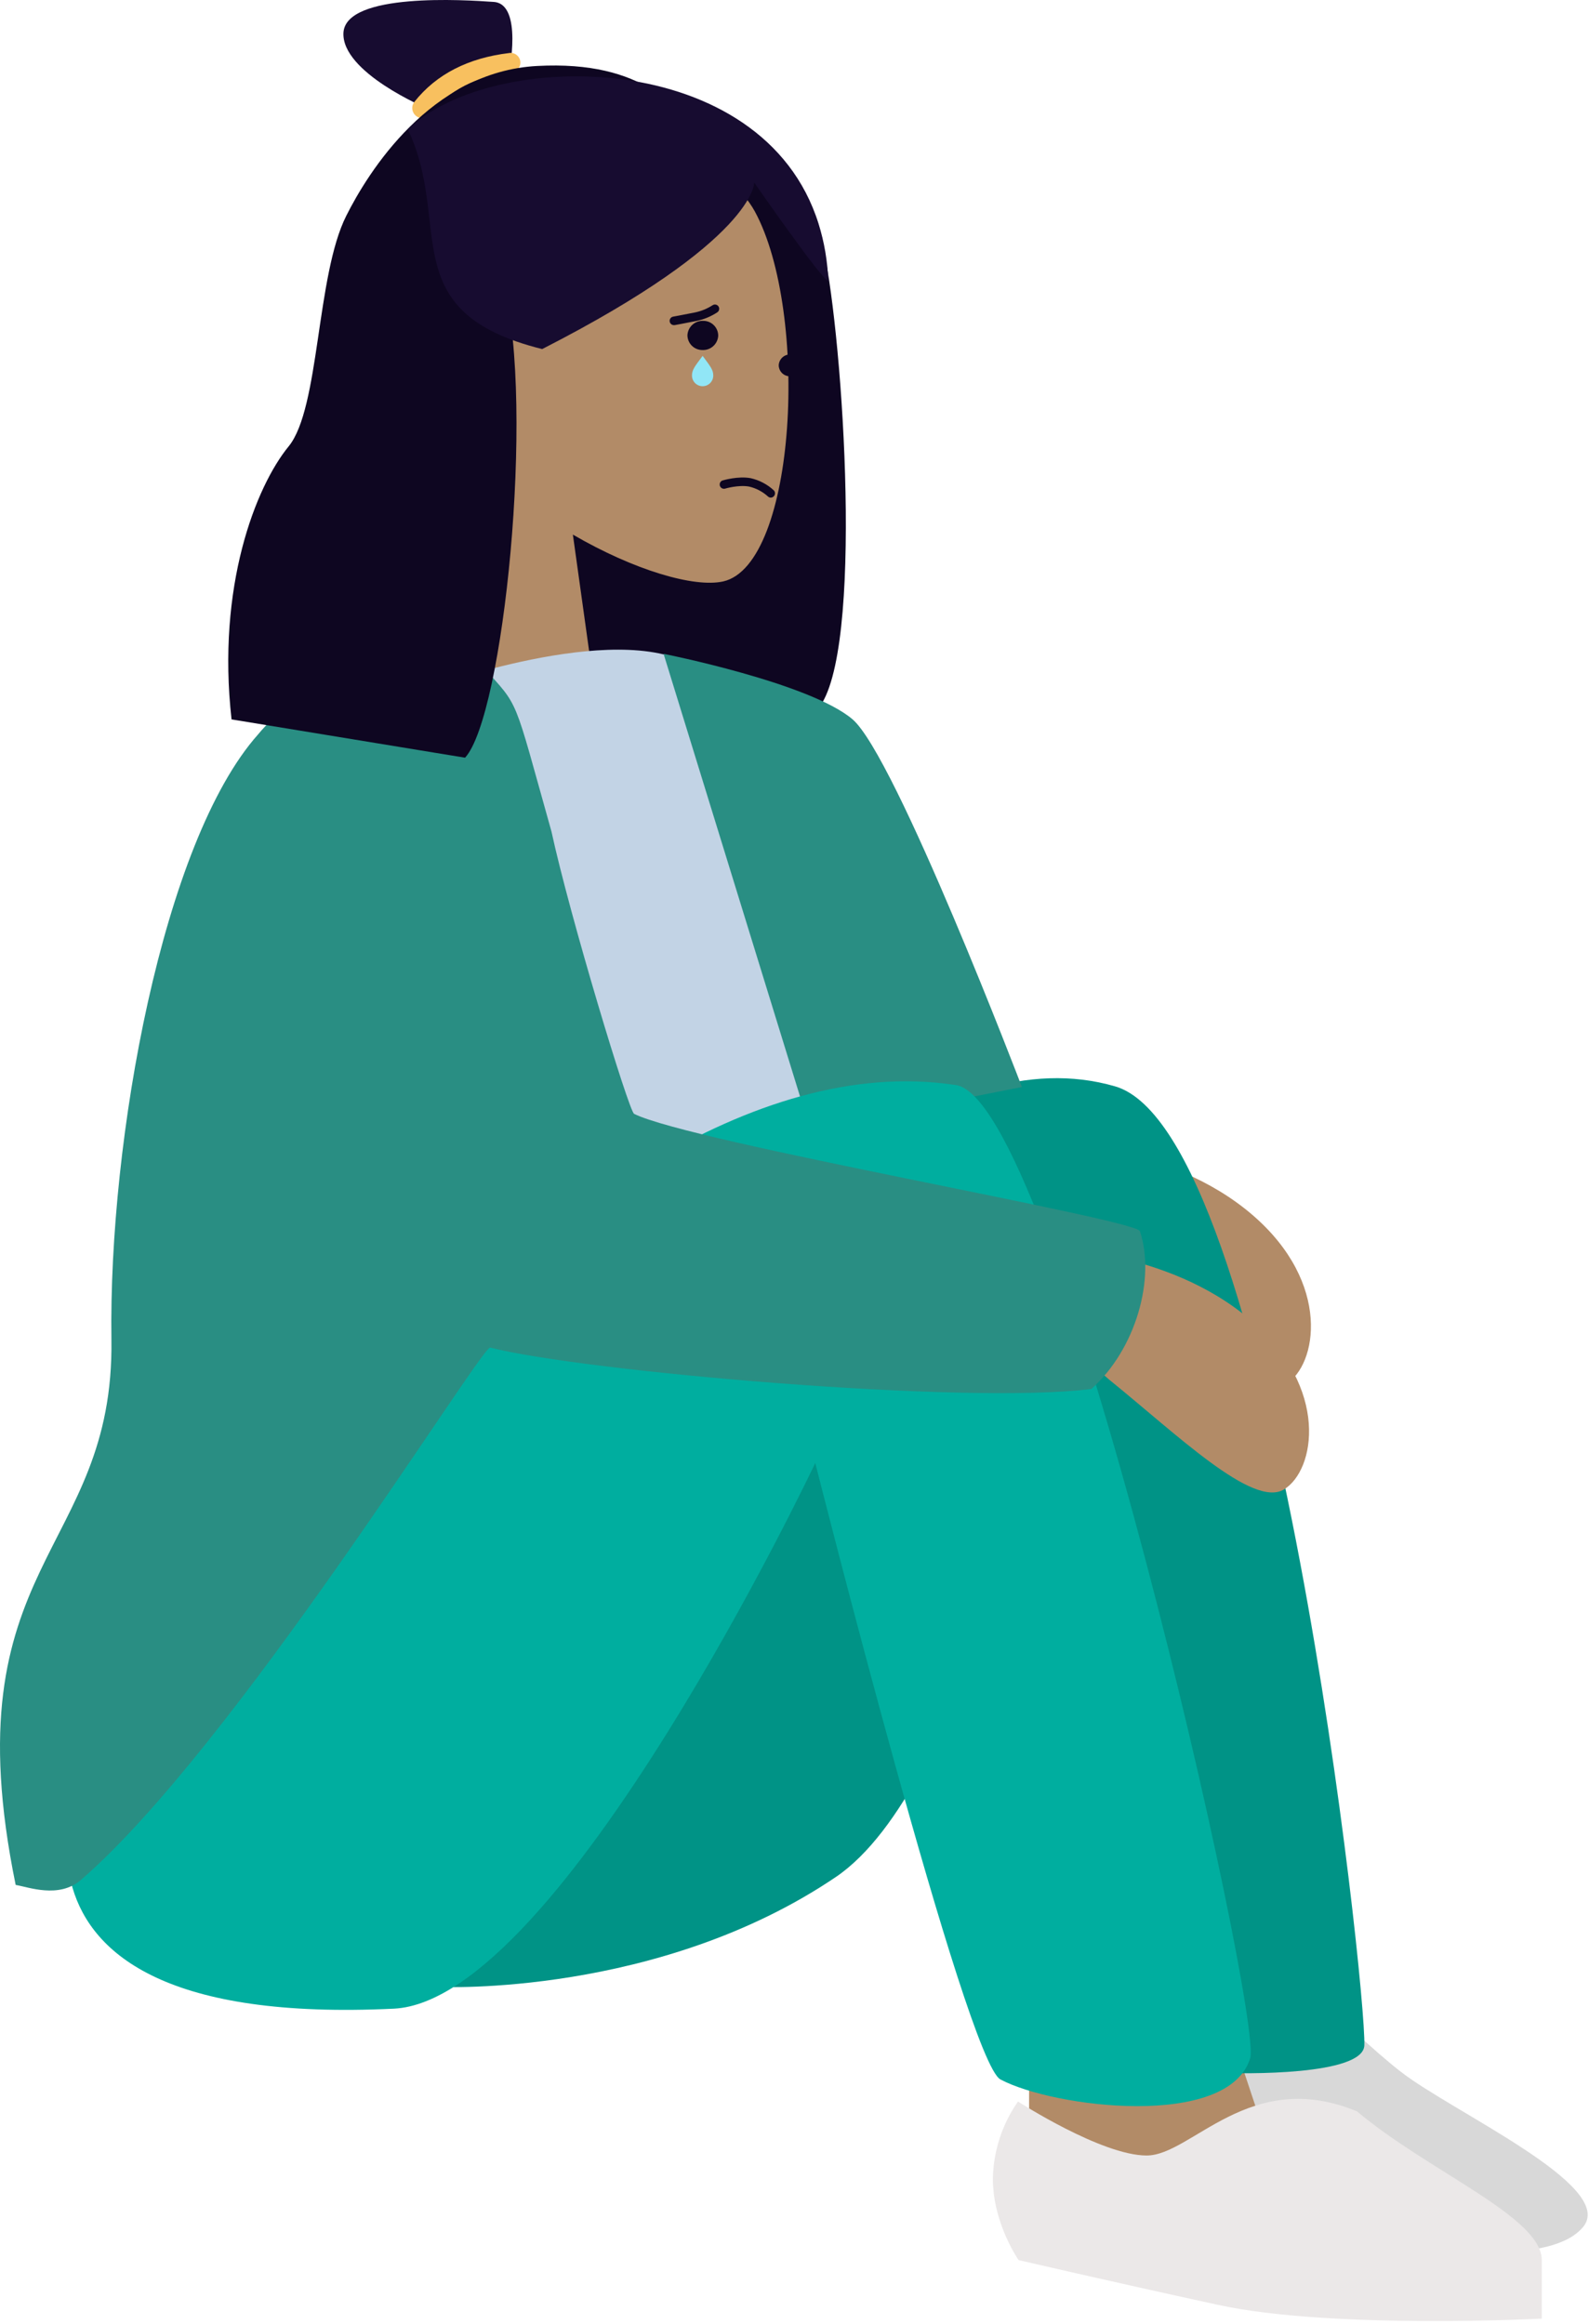 <svg width="216" height="316" viewBox="0 0 216 316" fill="none" xmlns="http://www.w3.org/2000/svg">
<path fill-rule="evenodd" clip-rule="evenodd" d="M194.789 305.468C194.789 305.468 210.86 308.256 215.272 302.679C219.575 297.098 197.433 287.147 190.377 281.64C183.321 276.133 168.619 261.208 168.619 261.208H162.052C162.052 261.208 151.382 287.155 163.225 297.258C175.069 307.361 194.789 305.468 194.789 305.468Z" fill="#D8D8D8"/>
<path fill-rule="evenodd" clip-rule="evenodd" d="M139.891 277.893V292.146L159.448 298.048L172.081 290.617L167.861 277.94H139.891V277.893Z" fill="#B28B67"/>
<path fill-rule="evenodd" clip-rule="evenodd" d="M138.381 285.715C138.381 285.715 149.724 293.057 155.865 293.057C162.005 293.057 169.847 281.01 184.467 287.057C194.163 295.22 209.578 301.407 209.578 307.266V315.234C209.578 315.234 180.971 316.72 165.557 313.36C150.142 310 138.463 307.274 138.463 307.274C138.463 307.274 134.967 302.28 134.967 296.233C135.033 292.465 136.222 288.803 138.381 285.715Z" fill="#EBE8E8"/>
<path fill-rule="evenodd" clip-rule="evenodd" d="M142.163 155.37C142.163 155.37 158.872 155.37 170.274 165.199C181.029 174.473 179.043 185.616 174.795 188.197C170.547 190.779 160.249 180.727 151.007 173.256C146.704 169.192 137.052 168.148 137.052 168.148L142.163 155.37Z" fill="#B28B67"/>
<path fill-rule="evenodd" clip-rule="evenodd" d="M59.812 270.137L43.616 249.294C43.616 249.294 104.745 134.136 151.574 147.696C173.129 153.934 185.75 270.278 185.461 278.085C185.308 282.199 168.909 281.972 165.823 281.796C153.42 282.278 141.663 191.807 141.663 191.807C141.663 191.807 131.368 243.118 113.654 255.169C89.569 271.498 59.812 270.137 59.812 270.137Z" fill="#009386"/>
<path fill-rule="evenodd" clip-rule="evenodd" d="M141.909 169.67C141.909 169.67 158.618 169.67 170.019 179.495C180.775 188.768 178.788 199.915 174.541 202.497C170.293 205.078 159.995 195.026 150.753 187.556C146.45 183.492 136.797 182.444 136.797 182.444L141.909 169.67Z" fill="#B28B67"/>
<path fill-rule="evenodd" clip-rule="evenodd" d="M87.922 12.387C72.465 10.459 58.909 15.547 56.93 31.005L53.957 54.609C52.197 68.635 57.841 93.232 71.042 96.917C71.042 97.026 73.271 98.2 73.271 98.309L110.584 96.956C117.46 91.731 114.859 49.18 112.219 35.209C111.964 33.683 111.547 32.188 110.975 30.75C109.204 25.859 106.112 21.554 102.043 18.312C97.974 15.071 93.086 13.02 87.922 12.387Z" fill="#0E0621"/>
<path fill-rule="evenodd" clip-rule="evenodd" d="M69.172 9.989C69.172 9.989 71.128 0.551 67.127 0.262C63.125 -0.027 47.081 -1.029 46.687 4.416C46.358 9.856 58.092 14.761 58.092 14.761L69.172 9.989Z" fill="#170C30"/>
<path d="M69.199 7.212C63.688 7.877 59.327 10.059 56.32 13.861C56.1 14.147 56.003 14.507 56.05 14.864C56.096 15.221 56.282 15.546 56.566 15.766C56.705 15.881 56.866 15.966 57.039 16.016C57.212 16.066 57.394 16.08 57.573 16.056C57.752 16.033 57.924 15.973 58.078 15.88C58.233 15.787 58.367 15.663 58.471 15.516C61.048 12.254 64.701 10.376 69.559 9.817C69.732 9.799 69.9 9.747 70.053 9.664C70.206 9.58 70.341 9.468 70.45 9.332C70.559 9.196 70.64 9.04 70.689 8.873C70.737 8.706 70.752 8.531 70.733 8.358C70.691 8.035 70.534 7.738 70.29 7.522C70.046 7.307 69.732 7.187 69.407 7.185L69.199 7.212Z" fill="#F8C05F"/>
<path fill-rule="evenodd" clip-rule="evenodd" d="M77.874 72.683C86.221 77.541 94.388 79.934 98.319 79.046C108.304 76.754 110.009 42.422 102.621 28.771C95.213 15.195 55.866 8.64 53.261 35.491C52.232 46.251 57.665 55.79 65.198 63.19L66.082 101.767C66.082 101.767 65.648 103.898 65.992 104.599C69.215 104.626 74.112 103.617 77.679 102.768C78.835 102.509 79.852 101.825 80.529 100.853C81.206 99.88 81.494 98.69 81.336 97.515L77.874 72.683Z" fill="#B28B67"/>
<path d="M107.389 51.159C107.189 51.162 106.991 51.125 106.805 51.05C106.62 50.976 106.451 50.866 106.308 50.726C106.166 50.586 106.053 50.419 105.975 50.235C105.897 50.051 105.856 49.853 105.855 49.653C105.876 49.247 106.056 48.866 106.356 48.592C106.656 48.318 107.053 48.173 107.459 48.191C107.659 48.188 107.858 48.225 108.043 48.3C108.229 48.374 108.398 48.485 108.541 48.626C108.683 48.766 108.797 48.933 108.874 49.118C108.952 49.302 108.992 49.5 108.992 49.7C108.972 50.106 108.792 50.487 108.491 50.761C108.191 51.034 107.795 51.177 107.389 51.159Z" fill="#0E0621"/>
<path d="M95.494 47.588C95.228 47.591 94.963 47.542 94.715 47.443C94.467 47.344 94.241 47.196 94.051 47.009C93.86 46.822 93.709 46.6 93.605 46.354C93.501 46.108 93.446 45.844 93.445 45.577C93.472 45.035 93.712 44.526 94.113 44.16C94.513 43.794 95.042 43.6 95.584 43.622C95.851 43.619 96.116 43.669 96.364 43.768C96.611 43.868 96.836 44.016 97.027 44.203C97.217 44.39 97.368 44.613 97.472 44.859C97.575 45.105 97.629 45.369 97.63 45.636C97.603 46.177 97.364 46.686 96.964 47.052C96.564 47.417 96.036 47.61 95.494 47.588Z" fill="#0E0621"/>
<path fill-rule="evenodd" clip-rule="evenodd" d="M50.938 177.167C50.938 177.167 101.913 171.84 121.731 168.774C125.584 151.173 117.194 158.346 112.982 134.136C112.305 130.268 106.38 123.967 106.38 121.988C106.38 120.008 100.481 93.22 94.079 90.487C83.62 84.228 58.178 93.561 58.178 93.561C58.178 93.561 58.224 145.78 54.192 155.953C50.16 166.126 50.938 177.167 50.938 177.167Z" fill="#C2D3E5"/>
<path d="M90.203 88.894C90.203 88.894 110.025 92.829 115.872 97.781C121.72 102.732 138.913 147.786 138.913 147.786L110.111 153.485L90.203 88.894Z" fill="#298E83"/>
<path fill-rule="evenodd" clip-rule="evenodd" d="M12.134 237.991C12.134 237.991 74.706 139.287 129.749 147.496C143.552 148.545 171.682 274.166 169.941 279.833C166.968 289.502 143.204 286.568 135.988 282.712C131.345 280.228 110.823 198.906 110.823 198.906C110.823 198.906 76.243 271.999 53.535 273.094C-7.743 276.051 12.134 237.991 12.134 237.991Z" fill="#00AE9F"/>
<path fill-rule="evenodd" clip-rule="evenodd" d="M65.574 90.592C70.713 96.291 69.669 94.23 74.961 113.043C77.44 124.503 85.486 151.111 86.201 151.439C93.903 155.288 154.402 165.739 154.953 167.389C157.097 173.827 154.402 183.449 148.351 188.842C131.255 191.021 79.173 186.441 66.606 183.206C64.682 184.149 31.683 237.725 11 255.588C7.996 258.181 3.823 256.538 2.13 256.272C-6.866 212.333 15.576 211.34 15.146 182.092C14.755 154.936 22.104 114.427 35.093 99.834C44.406 88.55 62.824 89.481 65.574 90.592Z" fill="#298E83"/>
<path fill-rule="evenodd" clip-rule="evenodd" d="M68.487 38.647C72.723 55.532 68.445 97.315 63.219 103.014L31.476 97.808C29.442 79.769 34.741 66.17 39.251 60.671C43.487 55.446 42.963 37.485 47.074 29.33C50.015 23.463 58.506 9.739 73.025 8.968C87.543 8.198 92.436 14.691 96.672 20.19C95.659 24.547 93.007 27.41 89.542 29.8C87.198 31.337 84.768 32.738 82.263 33.996C79.345 35.533 77.507 37.602 74.593 39.636C73.31 38.727 71.764 38.263 70.193 38.318C69.611 38.343 69.037 38.454 68.487 38.647Z" fill="#0E0621"/>
<path fill-rule="evenodd" clip-rule="evenodd" d="M73.701 47.459C53.363 42.398 61.6 30.52 55.44 17.593C66.939 6.481 103.731 6.372 111.268 30.41C112.056 32.929 112.499 35.544 112.587 38.182C111.875 38.295 102.523 24.817 102.523 24.817C102.523 24.817 102.762 32.608 73.701 47.459Z" fill="#170C30"/>
<path d="M104.776 67.657C104.63 67.656 104.49 67.598 104.385 67.496C103.663 66.841 102.787 66.379 101.839 66.155C100.396 65.885 98.553 66.432 98.538 66.44C98.395 66.472 98.245 66.448 98.119 66.374C97.992 66.3 97.898 66.182 97.855 66.042C97.812 65.902 97.824 65.751 97.887 65.619C97.951 65.487 98.061 65.383 98.198 65.329C98.284 65.302 100.325 64.692 102.05 65.013C103.219 65.279 104.298 65.847 105.179 66.659C105.233 66.713 105.276 66.777 105.306 66.847C105.335 66.918 105.35 66.994 105.35 67.07C105.35 67.146 105.335 67.222 105.306 67.292C105.276 67.363 105.233 67.427 105.179 67.481C105.127 67.535 105.064 67.579 104.995 67.609C104.926 67.639 104.852 67.655 104.776 67.657Z" fill="#0E0621"/>
<path d="M91.599 44.205C91.455 44.202 91.318 44.147 91.213 44.049C91.107 43.951 91.042 43.818 91.029 43.675C91.016 43.532 91.056 43.389 91.142 43.274C91.227 43.159 91.353 43.079 91.493 43.051C91.493 43.051 92.768 42.82 94.47 42.48C95.317 42.304 96.124 41.974 96.852 41.506C96.978 41.418 97.134 41.383 97.285 41.41C97.436 41.437 97.571 41.523 97.659 41.649C97.748 41.775 97.782 41.931 97.755 42.082C97.728 42.233 97.643 42.368 97.516 42.456C96.659 43.022 95.702 43.42 94.697 43.63C92.987 43.97 91.716 44.205 91.701 44.205H91.599Z" fill="#0E0621"/>
<path d="M95.51 48.386C94.462 49.806 94.063 50.252 94.063 51.062C94.063 51.445 94.215 51.813 94.487 52.085C94.758 52.356 95.126 52.509 95.51 52.509C95.894 52.509 96.262 52.356 96.533 52.085C96.805 51.813 96.957 51.445 96.957 51.062C96.957 50.272 96.578 49.826 95.51 48.386Z" fill="#91E6F6"/>
</svg>
